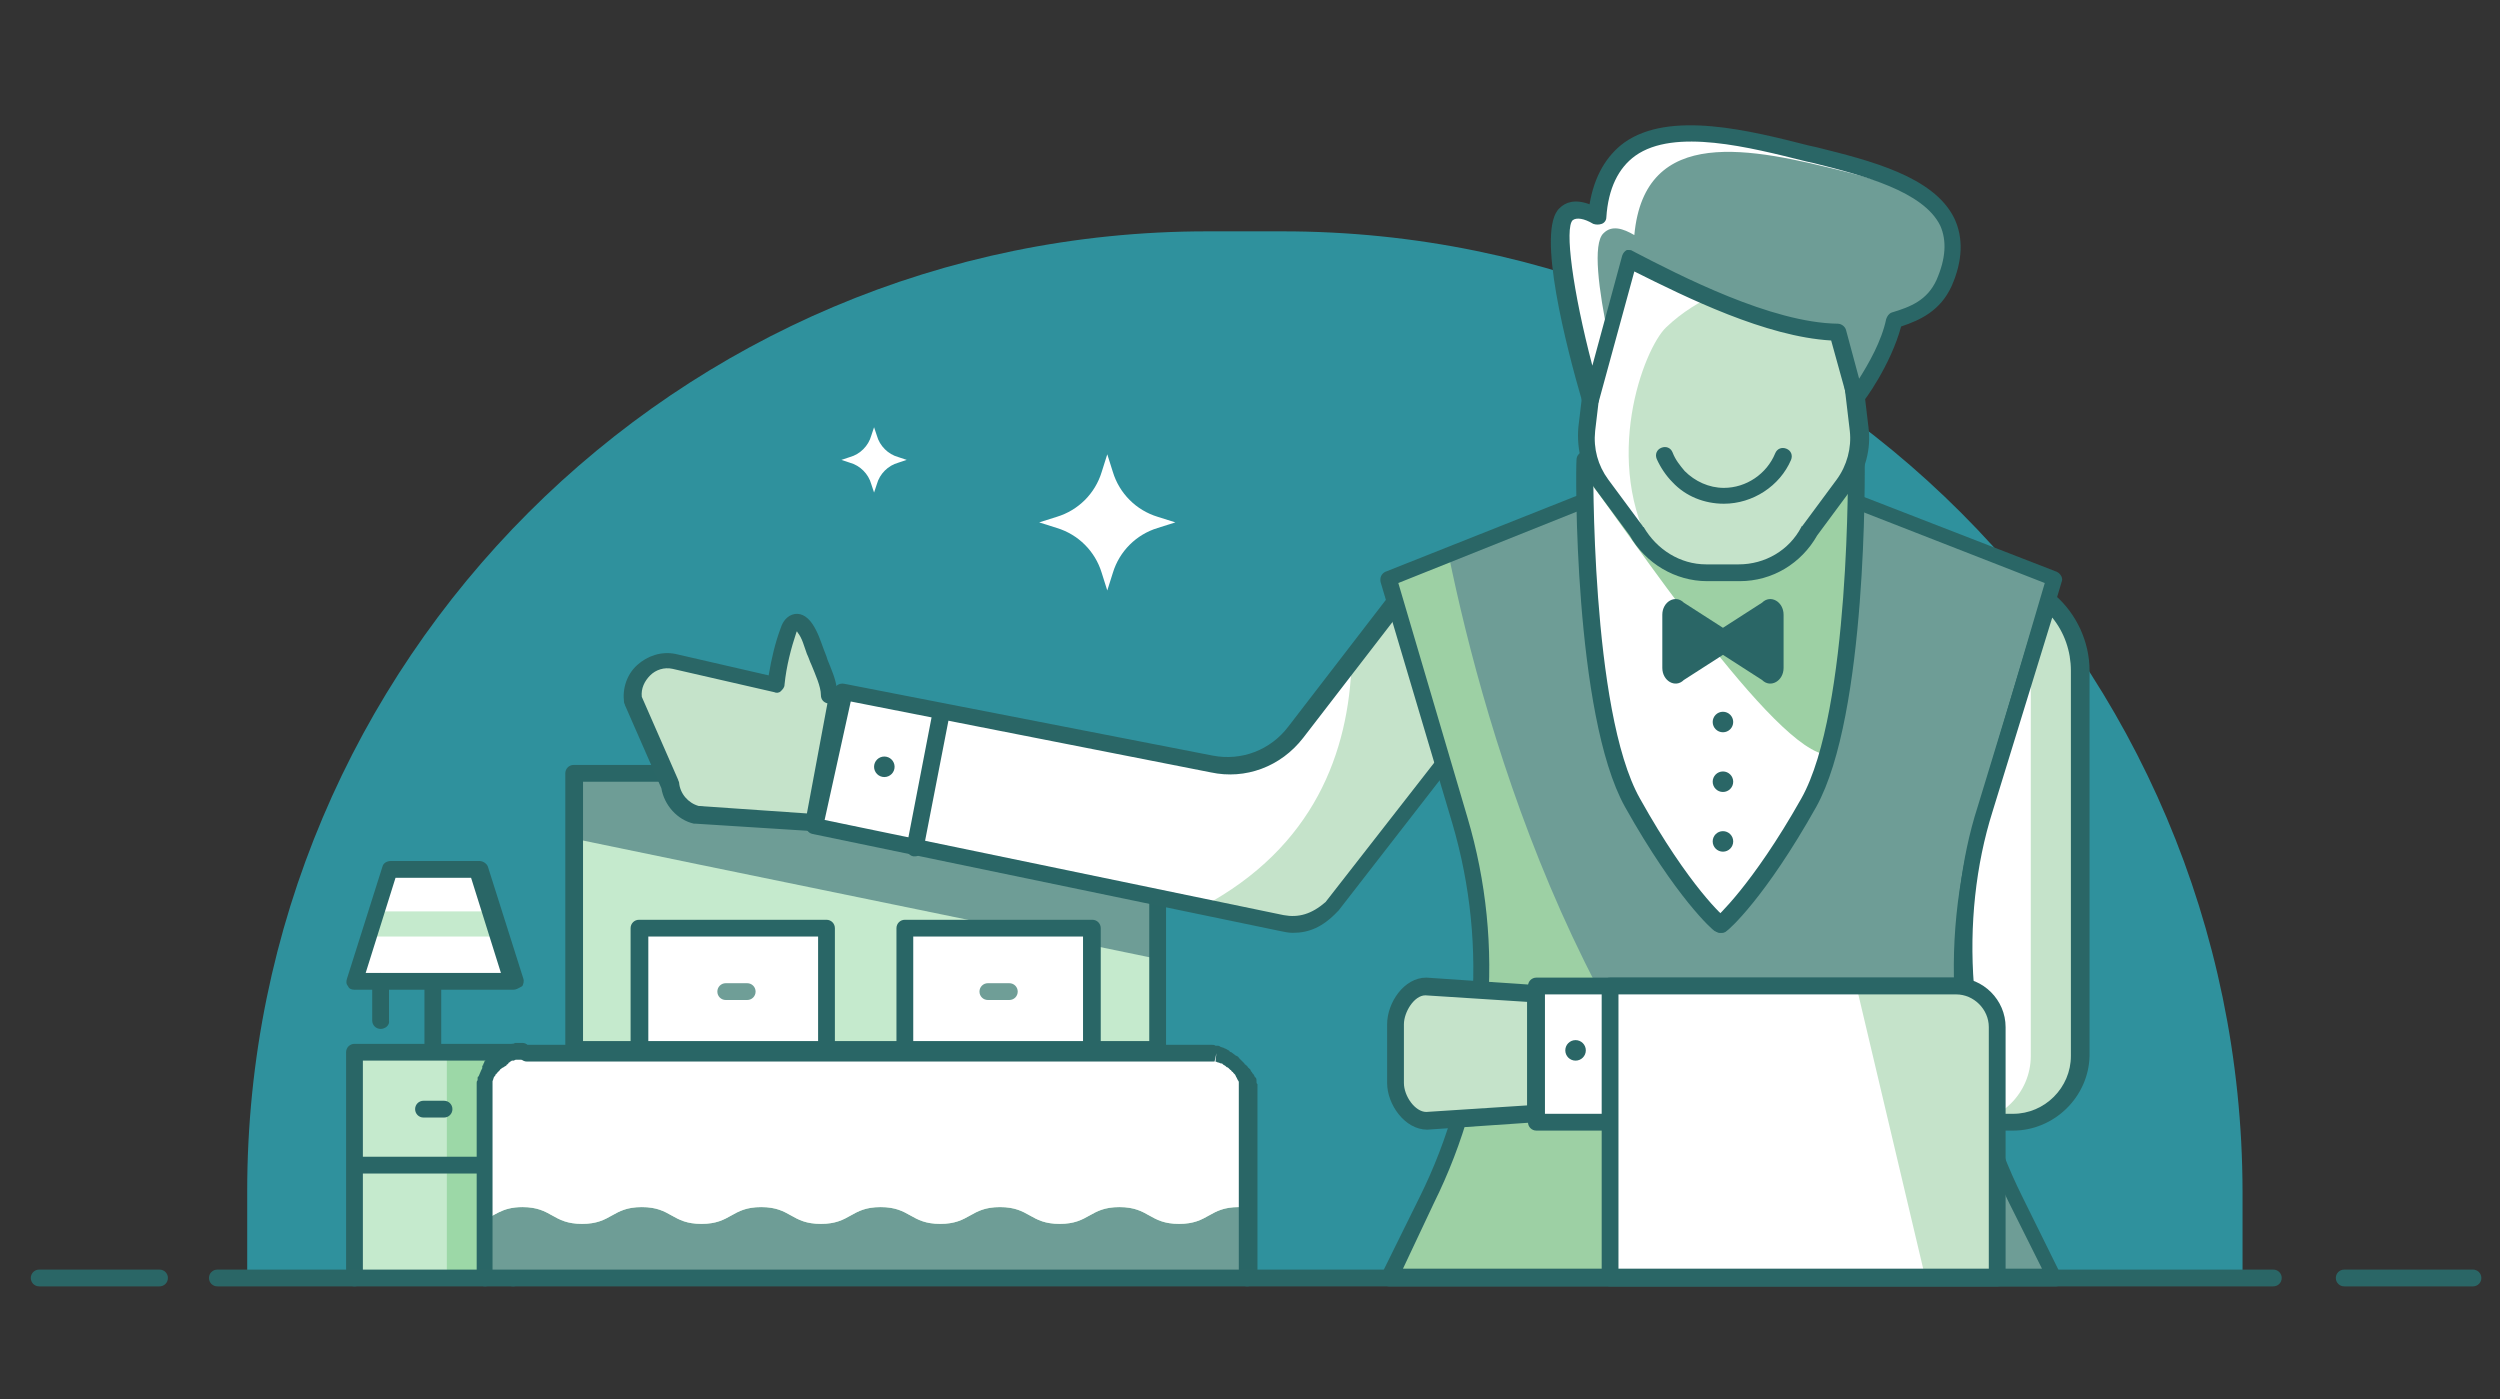 <?xml version="1.0" encoding="UTF-8"?>
<svg width="268px" height="150px" viewBox="0 0 268 150" version="1.1" xmlns="http://www.w3.org/2000/svg" xmlns:xlink="http://www.w3.org/1999/xlink">
    <rect x="0" y="0" width="268" height="150" fill="#333333" stroke="none"/>
    <!-- Generator: Sketch 49.3 (51167) - http://www.bohemiancoding.com/sketch -->
    <title>268x150-quality-guarantee</title>
    <desc>Created with Sketch.</desc>
    <defs></defs>
    <g id="268x150-quality-guarantee" stroke="none" stroke-width="1" fill="none" fill-rule="evenodd">
        <g id="Group" transform="translate(3, 13)" fill-rule="nonzero">
            <path d="M134.5,11.8 L126.4,11.8 C69.6,11.8 23.5,57.9 23.5,114.7 L23.5,123.9 L237.4,123.9 L237.4,114.7 C237.3,57.9 191.3,11.8 134.5,11.8 Z" id="Shape" fill="#2F919D"></path>
            <g transform="translate(87, 32)" fill="#FFFFFF" id="Shape">
                <path d="M6.3,4 C5.2,3.7 4.3,2.8 4,1.7 L3.7,0.8 L3.4,1.7 C3.1,2.8 2.2,3.7 1.1,4 L0.2,4.3 L1.1,4.6 C2.2,4.9 3.1,5.8 3.4,6.9 L3.7,7.8 L4,6.9 C4.3,5.8 5.2,4.9 6.3,4.6 L7.2,4.3 L6.3,4 Z"></path>
                <path d="M34.1,10.4 C31.8,9.7 30,7.9 29.3,5.6 L28.7,3.7 L28.1,5.6 C27.4,7.9 25.6,9.7 23.3,10.4 L21.4,11 L23.3,11.6 C25.6,12.3 27.4,14.1 28.1,16.4 L28.7,18.3 L29.3,16.4 C30,14.1 31.8,12.3 34.1,11.6 L36,11 L34.1,10.4 Z"></path>
            </g>
            <g transform="translate(34, 69)">
                <path d="M9.4,32.5 C8.9,32.5 8.5,32.1 8.5,31.6 L8.5,23.7 C8.5,23.2 8.9,22.8 9.4,22.8 C9.9,22.8 10.3,23.2 10.3,23.7 L10.3,31.6 C10.4,32.1 10,32.5 9.4,32.5 Z" id="Shape" fill="#296666"></path>
                <rect id="Rectangle-path" fill="#C5EACD" x="0.9" y="30.8" width="17" height="24.2"></rect>
                <rect id="Rectangle-path" fill="#9CD8A7" x="10.9" y="30.8" width="5.5" height="24.2"></rect>
                <path d="M18,55.9 C17.5,55.9 17.1,55.5 17.1,55 L17.1,31.7 L1.9,31.7 L1.9,55 C1.9,55.5 1.5,55.9 1,55.9 C0.5,55.9 0.1,55.5 0.1,55 L0.1,30.8 C0.1,30.3 0.5,29.9 1,29.9 L18,29.9 C18.5,29.9 18.9,30.3 18.9,30.8 L18.9,55 C18.9,55.5 18.5,55.9 18,55.9 Z" id="Shape" fill="#296666"></path>
                <path d="M18,43.8 L1.2,43.8 C0.7,43.8 0.3,43.4 0.3,42.9 C0.3,42.4 0.7,42 1.2,42 L18,42 C18.5,42 18.9,42.4 18.9,42.9 C18.9,43.4 18.5,43.8 18,43.8 Z" id="Shape" fill="#296666"></path>
                <polygon id="Shape" fill="#FFFFFF" points="18 23.2 0.9 23.2 2.4 18.4 3.3 15.7 4.7 11.2 14.2 11.2 15.6 15.7 16.5 18.4"></polygon>
                <polygon id="Shape" fill="#C5EACD" points="16.5 18.4 2.4 18.4 3.3 15.7 15.6 15.7"></polygon>
                <path d="M18,24.1 L1,24.1 C0.7,24.1 0.4,24 0.3,23.7 C0.1,23.5 0.1,23.2 0.2,22.9 L4,10.9 C4.1,10.5 4.5,10.3 4.9,10.3 L14.4,10.3 C14.8,10.3 15.2,10.6 15.3,10.9 L19.1,22.9 C19.2,23.2 19.1,23.5 19,23.7 C18.5,24 18.3,24.1 18,24.1 Z M2.2,22.3 L16.7,22.3 L13.5,12.1 L5.4,12.1 L2.2,22.3 Z" id="Shape" fill="#296666"></path>
                <path d="M96.7,35 L96.7,55 L15,55 L15,35 C15,34.8 15,34.7 15,34.5 C15,34.4 15,34.3 15,34.2 C15,34.2 15,34.2 15,34.1 C15,34 15,33.9 15.1,33.8 C15.1,33.8 15.1,33.8 15.1,33.8 C15.1,33.8 15.1,33.8 15.1,33.7 C15.1,33.7 15.1,33.6 15.1,33.6 C15.1,33.6 15.1,33.5 15.1,33.5 C15.2,33.3 15.3,33.1 15.3,32.9 C15.3,32.8 15.4,32.8 15.4,32.7 C15.4,32.7 15.4,32.7 15.4,32.6 C15.4,32.6 15.4,32.6 15.4,32.6 C15.4,32.6 15.4,32.6 15.4,32.6 C15.4,32.6 15.4,32.6 15.4,32.6 C15.4,32.6 15.5,32.5 15.5,32.5 C15.5,32.5 15.5,32.5 15.5,32.5 C15.5,32.5 15.6,32.4 15.6,32.4 C15.7,32.3 15.7,32.2 15.8,32.1 C15.8,32.1 15.8,32.1 15.8,32.1 C15.8,32.1 15.8,32.1 15.8,32.1 C15.8,32.1 15.9,32 15.9,32 C15.9,31.9 16,31.9 16,31.8 C16,31.8 16.1,31.7 16.1,31.7 C16.2,31.6 16.2,31.6 16.3,31.5 C16.4,31.4 16.5,31.3 16.6,31.2 C16.7,31.2 16.7,31.1 16.8,31.1 C16.9,31.1 16.9,31 17,31 C17.1,31 17.1,30.9 17.2,30.9 C17.3,30.9 17.3,30.8 17.4,30.8 C17.5,30.8 17.5,30.7 17.6,30.7 C17.6,30.7 17.7,30.7 17.7,30.7 C17.7,30.7 17.8,30.7 17.8,30.7 C17.9,30.7 18.1,30.6 18.2,30.6 C18.3,30.6 18.3,30.6 18.4,30.6 C18.5,30.6 18.5,30.6 18.6,30.6 C18.6,30.6 18.6,30.6 18.6,30.6 C18.6,30.6 18.6,30.6 18.6,30.6 C18.7,30.6 18.7,30.6 18.8,30.6 C18.8,30.6 18.8,30.6 18.8,30.6 C18.8,30.6 18.8,30.6 18.8,30.6 C18.8,30.6 18.8,30.6 18.8,30.6 C18.8,30.6 18.8,30.6 18.8,30.6 C18.8,30.6 18.8,30.6 18.8,30.6 C18.8,30.6 18.9,30.6 18.9,30.6 L91.7,30.6 C91.7,30.6 91.8,30.6 91.8,30.6 C91.8,30.6 91.9,30.6 91.9,30.6 C92.1,30.6 92.2,30.6 92.3,30.6 C92.4,30.6 92.5,30.6 92.5,30.6 C92.6,30.6 92.6,30.6 92.7,30.6 C92.7,30.6 92.7,30.6 92.8,30.6 C92.9,30.6 93,30.7 93.2,30.7 C93.3,30.7 93.4,30.8 93.5,30.8 C93.5,30.8 93.6,30.8 93.6,30.9 C93.6,30.9 93.7,30.9 93.7,31 C93.8,31.1 93.9,31.1 94.1,31.2 C94.2,31.2 94.2,31.3 94.3,31.3 C94.4,31.3 94.4,31.4 94.5,31.4 C94.6,31.5 94.7,31.6 94.8,31.7 C94.9,31.8 94.9,31.8 95,31.9 C95,31.9 95.1,32 95.1,32 C95.2,32.1 95.2,32.1 95.3,32.2 C95.3,32.2 95.3,32.2 95.3,32.3 C95.4,32.4 95.4,32.5 95.5,32.6 C95.5,32.7 95.6,32.7 95.6,32.8 C95.6,32.8 95.6,32.8 95.6,32.8 C95.6,32.9 95.7,33 95.7,33.1 C95.7,33.2 95.8,33.2 95.8,33.3 C95.8,33.3 95.8,33.3 95.8,33.3 C95.8,33.4 95.9,33.5 95.9,33.6 C95.9,33.7 95.9,33.7 96,33.8 C96,33.8 96,33.9 96,33.9 C96,34 96,34.1 96,34.2 C96,34.3 96,34.4 96,34.5 C96,34.6 96,34.6 96,34.7 C96.7,34.9 96.7,34.9 96.7,35 Z" id="Shape" fill="#6E9D96"></path>
                <rect id="Rectangle-path" fill="#6E9D96" x="15.3" y="46.9" width="5.3" height="8"></rect>
                <path d="M96.7,35 L96.7,47.5 C96.4,47.5 96.1,47.4 95.8,47.4 C92.6,47.4 92.6,49.2 89.4,49.2 C86.2,49.2 86.2,47.4 83,47.4 C79.8,47.4 79.8,49.2 76.6,49.2 C73.4,49.2 73.4,47.4 70.2,47.4 C67,47.4 67,49.2 63.8,49.2 C60.6,49.2 60.6,47.4 57.4,47.4 C54.2,47.4 54.2,49.2 51,49.2 C47.8,49.2 47.8,47.4 44.6,47.4 C41.4,47.4 41.4,49.2 38.2,49.2 C35,49.2 35,47.4 31.8,47.4 C28.6,47.4 28.6,49.2 25.4,49.2 C22.2,49.2 22.2,47.4 19,47.4 C16.7,47.4 16,48.4 14.6,48.9 L14.6,34.9 C14.6,32.5 16.6,30.5 19,30.5 L91.8,30.5 C94.7,30.5 96.7,32.5 96.7,35 Z" id="Shape" fill="#C5EACD"></path>
                <path d="M96.7,35 L96.7,47.5 C96.4,47.5 96.1,47.4 95.8,47.4 C92.6,47.4 92.6,49.2 89.4,49.2 C86.2,49.2 86.2,47.4 83,47.4 C79.8,47.4 79.8,49.2 76.6,49.2 C73.4,49.2 73.4,47.4 70.2,47.4 C67,47.4 67,49.2 63.8,49.2 C60.6,49.2 60.6,47.4 57.4,47.4 C54.2,47.4 54.2,49.2 51,49.2 C47.8,49.2 47.8,47.4 44.6,47.4 C41.4,47.4 41.4,49.2 38.2,49.2 C35,49.2 35,47.4 31.8,47.4 C28.6,47.4 28.6,49.2 25.4,49.2 C22.2,49.2 22.2,47.4 19,47.4 C16.7,47.4 16,48.4 14.6,48.9 L14.6,34.9 C14.6,32.5 16.6,30.5 19,30.5 L91.8,30.5 C94.7,30.5 96.7,32.5 96.7,35 Z" id="Shape" fill="#FFFFFF"></path>
                <path d="M96.7,55.9 C96.2,55.9 95.8,55.5 95.8,55 L95.8,35 C95.8,35 95.8,34.9 95.8,34.8 C95.8,34.8 95.8,34.7 95.8,34.7 C95.8,34.6 95.8,34.6 95.8,34.5 C95.8,34.4 95.8,34.3 95.8,34.3 L95.8,34.1 C95.8,34.1 95.8,34 95.8,34 C95.8,33.9 95.7,33.8 95.7,33.8 C95.7,33.8 95.6,33.6 95.6,33.6 C95.6,33.5 95.5,33.5 95.5,33.4 L95.4,33.2 C95.4,33.2 95.4,33.2 95.4,33.2 C95.4,33.2 95.4,33.2 95.4,33.2 C95.4,33.2 95.3,33.1 95.3,33.1 C95.3,33.1 95.3,33.1 95.2,33 C95.2,33 95.2,33 95.2,33 C95.2,32.9 95.1,32.9 95.1,32.9 L95,32.8 C95,32.8 95,32.7 94.9,32.7 C94.8,32.6 94.7,32.5 94.7,32.5 C94.7,32.5 94.6,32.4 94.5,32.4 L94.4,32.3 C94.3,32.2 94.2,32.2 94.1,32.1 L94,32 C94,32 93.9,32 93.9,32 C93.8,32 93.7,31.9 93.6,31.9 C93.5,31.9 93.4,31.8 93.3,31.8 L93.4,30.9 L93.2,31.8 L93,31.8 C93,31.8 92.9,31.8 92.9,31.8 C92.8,31.8 92.6,31.8 92.5,31.8 C92.5,31.8 92.4,31.8 92.4,31.8 L19.6,31.8 C19.5,31.8 19.5,31.8 19.5,31.8 C19.5,31.8 19.5,31.8 19.5,31.8 C19.5,31.8 19.5,31.8 19.5,31.8 C19,31.8 18.6,31.4 18.6,30.9 C18.6,30.5 18.9,30.1 19.2,30 C19.3,30 19.4,30 19.5,30 C19.6,30 19.6,30 19.7,30 L92.5,30 C92.6,30 92.6,30 92.7,30 C92.7,30 92.8,30 92.8,30 C93,30 93.2,30 93.3,30.1 C93.4,30.1 93.5,30.1 93.5,30.1 C93.6,30.1 93.7,30.1 93.8,30.2 C94,30.3 94.2,30.3 94.3,30.4 C94.4,30.4 94.5,30.5 94.7,30.6 C94.7,30.6 94.8,30.6 94.8,30.7 C94.8,30.7 94.9,30.8 95,30.8 C95.1,30.9 95.3,31 95.4,31.1 C95.4,31.1 95.5,31.2 95.6,31.2 C95.7,31.3 95.8,31.3 95.8,31.4 C95.9,31.5 96,31.6 96.1,31.7 C96.1,31.7 96.2,31.8 96.3,31.9 L96.4,32 C96.4,32.1 96.5,32.1 96.6,32.2 C96.6,32.2 96.6,32.2 96.7,32.3 C96.8,32.4 96.8,32.5 96.9,32.5 C96.9,32.5 96.9,32.6 97,32.6 L97.1,32.8 C97.1,32.8 97.1,32.9 97.2,32.9 C97.2,33 97.3,33.1 97.4,33.2 L97.5,33.4 C97.5,33.4 97.5,33.5 97.6,33.5 C97.7,33.6 97.7,33.8 97.7,33.9 L97.7,34 C97.7,34 97.7,34.2 97.8,34.2 L97.8,34.3 C97.8,34.4 97.8,34.5 97.8,34.6 C97.8,34.7 97.8,34.8 97.8,34.9 C97.8,35 97.8,35.1 97.8,35.1 C97.8,35.1 97.8,35.2 97.8,35.3 L97.8,55.3 C97.6,55.5 97.2,55.9 96.7,55.9 Z" id="Shape" fill="#296666"></path>
                <path d="M15,55.9 C14.5,55.9 14.1,55.5 14.1,55 L14.1,35 C14.1,34.8 14.1,34.6 14.1,34.4 C14.1,34.3 14.1,34.2 14.1,34.1 C14.1,34.1 14.1,34.1 14.1,34.1 C14.1,34 14.1,33.9 14.2,33.8 C14.2,33.8 14.2,33.7 14.2,33.7 C14.2,33.7 14.2,33.7 14.2,33.6 C14.2,33.5 14.2,33.4 14.3,33.4 C14.4,33.2 14.5,32.9 14.6,32.7 L14.7,32.5 C14.7,32.5 14.7,32.5 14.7,32.4 C14.7,32.4 14.7,32.3 14.7,32.3 C14.7,32.3 14.7,32.2 14.8,32.2 C14.8,32.2 14.8,32.2 14.8,32.1 C14.8,32.1 14.8,32.1 14.8,32.1 C14.8,32 14.9,32 14.9,31.9 C14.9,31.8 15,31.7 15.1,31.6 C15.1,31.6 15.2,31.5 15.2,31.5 C15.2,31.5 15.2,31.5 15.2,31.5 C15.2,31.5 15.3,31.4 15.3,31.4 C15.3,31.4 15.4,31.3 15.4,31.2 C15.4,31.2 15.5,31.1 15.5,31.1 C15.5,31.1 15.6,31 15.6,31 C15.7,30.9 15.7,30.9 15.8,30.8 C15.9,30.7 16.1,30.6 16.2,30.5 C16.2,30.5 16.3,30.4 16.4,30.4 C16.5,30.4 16.6,30.3 16.6,30.3 C16.7,30.3 16.8,30.2 16.8,30.2 C16.8,30.2 16.9,30.1 17,30.1 C17.1,30.1 17.2,30 17.3,30 C17.4,30 17.4,30 17.4,30 C17.4,30 17.5,30 17.5,30 C17.6,30 17.8,29.9 17.9,29.9 C18,29.9 18.1,29.9 18.2,29.8 C18.3,29.8 18.3,29.8 18.4,29.8 C18.4,29.8 18.5,29.8 18.5,29.8 C18.6,29.8 18.7,29.8 18.8,29.8 C18.8,29.8 18.9,29.8 18.9,29.8 C18.9,29.8 19,29.8 19,29.8 C19.5,29.8 19.8,30.2 19.8,30.7 C19.8,31.2 19.4,31.6 18.9,31.6 C18.9,31.6 18.9,31.6 18.9,31.6 C18.9,31.6 18.9,31.6 18.9,31.6 C18.9,31.6 18.9,31.6 18.9,31.6 C18.9,31.6 18.8,31.6 18.7,31.6 C18.7,31.6 18.6,31.6 18.6,31.6 L18.5,31.6 C18.5,31.6 18.4,31.6 18.4,31.6 C18.3,31.6 18.2,31.6 18.1,31.7 C18.1,31.7 18,31.7 18,31.7 C18,31.7 17.9,31.7 17.9,31.7 C17.8,31.7 17.8,31.8 17.7,31.8 L17.6,31.9 C17.6,31.9 17.5,31.9 17.5,32 C17.5,32 17.4,32.1 17.4,32.1 C17.4,32.1 17.3,32.1 17.3,32.2 C17.2,32.3 17.1,32.3 17,32.4 L16.8,32.5 C16.8,32.5 16.7,32.6 16.7,32.6 C16.7,32.6 16.6,32.6 16.6,32.7 C16.6,32.7 16.5,32.8 16.5,32.8 C16.5,32.8 16.5,32.8 16.5,32.8 C16.4,32.9 16.4,32.9 16.3,33 C16.3,33 16.3,33.1 16.2,33.1 C16.2,33.1 16.2,33.2 16.1,33.2 C16.1,33.2 16.1,33.2 16.1,33.3 C16.1,33.3 16.1,33.3 16.1,33.3 C16.1,33.3 16.1,33.3 16.1,33.3 L16,33.4 C15.9,33.5 15.9,33.7 15.8,33.9 C15.8,33.9 15.8,33.9 15.8,34 C15.8,34 15.8,34.1 15.8,34.1 C15.8,34.1 15.8,34.2 15.8,34.2 C15.8,34.2 15.8,34.3 15.8,34.3 C15.8,34.3 15.8,34.4 15.8,34.4 C15.8,34.4 15.8,34.4 15.8,34.4 C15.8,34.4 15.8,34.5 15.8,34.5 C15.8,34.7 15.8,34.8 15.8,34.9 L15.8,54.9 C15.9,55.5 15.5,55.9 15,55.9 Z" id="Shape" fill="#296666"></path>
                <rect id="Rectangle-path" fill="#C5EACD" x="24.5" y="0.8" width="62.6" height="29.7"></rect>
                <path d="M87.1,0.8 L87.1,20.8 C68.8,17 38.9,10.9 24.5,7.9 L24.5,0.7 L87.1,0.7 L87.1,0.8 Z" id="Shape" fill="#6E9D96"></path>
                <path d="M87.1,31.5 L24.5,31.5 C24,31.5 23.6,31.1 23.6,30.6 L23.6,0.9 C23.6,0.4 24,0 24.5,0 L87.1,0 C87.6,0 88,0.4 88,0.9 L88,30.6 C88,31 87.6,31.5 87.1,31.5 Z M25.5,29.6 L86.2,29.6 L86.2,1.8 L25.5,1.8 L25.5,29.6 Z" id="Shape" fill="#296666"></path>
                <rect id="Rectangle-path" fill="#FFFFFF" x="31.6" y="17.5" width="20.1" height="13.1"></rect>
                <rect id="Rectangle-path" fill="#FFFFFF" x="31.6" y="17.5" width="4.8" height="13.1"></rect>
                <rect id="Rectangle-path" fill="#FFFFFF" x="60" y="17.5" width="20.1" height="13.1"></rect>
                <rect id="Rectangle-path" fill="#FFFFFF" x="60" y="17.5" width="4.2" height="13.1"></rect>
                <g transform="translate(30, 16)" fill="#296666" id="Shape">
                    <path d="M21.6,15.5 L1.5,15.5 C1,15.5 0.6,15.1 0.6,14.6 L0.6,1.5 C0.6,1 1,0.6 1.5,0.6 L21.6,0.6 C22.1,0.6 22.5,1 22.5,1.5 L22.5,14.6 C22.5,15 22.1,15.5 21.6,15.5 Z M2.5,13.6 L20.7,13.6 L20.7,2.4 L2.5,2.4 L2.5,13.6 Z"></path>
                    <path d="M50.1,15.5 L30,15.5 C29.5,15.5 29.1,15.1 29.1,14.6 L29.1,1.5 C29.1,1 29.5,0.6 30,0.6 L50.1,0.6 C50.6,0.6 51,1 51,1.5 L51,14.6 C51,15 50.6,15.5 50.1,15.5 Z M30.9,13.6 L49.1,13.6 L49.1,2.4 L30.9,2.4 L30.9,13.6 Z"></path>
                </g>
                <path d="M3.8,28.3 C3.3,28.3 2.9,27.9 2.9,27.4 L2.9,23.2 C2.9,22.7 3.3,22.3 3.8,22.3 C4.3,22.3 4.7,22.7 4.7,23.2 L4.7,27.4 C4.8,27.9 4.3,28.3 3.8,28.3 Z" id="Shape" fill="#296666"></path>
                <path d="M43.1,25.2 L40.8,25.2 C40.3,25.2 39.9,24.8 39.9,24.3 C39.9,23.8 40.3,23.4 40.8,23.4 L43.1,23.4 C43.6,23.4 44,23.8 44,24.3 C44,24.8 43.6,25.2 43.1,25.2 Z" id="Shape" fill="#6F9E97"></path>
                <path d="M71.2,25.2 L68.9,25.2 C68.4,25.2 68,24.8 68,24.3 C68,23.8 68.4,23.4 68.9,23.4 L71.2,23.4 C71.7,23.4 72.1,23.8 72.1,24.3 C72.1,24.8 71.7,25.2 71.2,25.2 Z" id="Shape" fill="#6F9E97"></path>
                <path d="M10.6,37.8 L8.4,37.8 C7.9,37.8 7.5,37.4 7.5,36.9 C7.5,36.4 7.9,36 8.4,36 L10.6,36 C11.1,36 11.5,36.4 11.5,36.9 C11.5,37.4 11.1,37.8 10.6,37.8 Z" id="Shape" fill="#296666"></path>
            </g>
            <path d="M85.9,61.5 C85.8,60.1 84.8,58.1 84.4,56.9 C84.1,56 83.8,55.1 83.3,54.4 C83,54 82.6,53.6 82.2,53.8 C81.9,53.9 81.7,54.3 81.6,54.6 C80.9,56.5 80.5,58.5 80.3,60.5 L69.4,58 C66.9,57.5 64.7,59.7 65,62.2 L69,71.2 C69.2,72.7 70.3,74 71.9,74.4 L84.4,75.2 L86.9,61.7 L85.9,61.5 Z" id="Shape" fill="#C5E3CA"></path>
            <path d="M84.2,76.1 C84.2,76.1 84.2,76.1 84.2,76.1 L71.6,75.3 C71.5,75.3 71.5,75.3 71.4,75.3 C69.6,74.9 68.2,73.3 67.9,71.5 L64,62.6 C64,62.5 63.9,62.4 63.9,62.3 C63.7,60.8 64.2,59.3 65.3,58.3 C66.4,57.3 67.9,56.8 69.4,57.1 L79.4,59.4 C79.7,57.6 80.1,55.9 80.7,54.3 C80.8,54 81.1,53.2 81.9,52.9 C82.7,52.6 83.5,53 84.1,53.9 C84.7,54.8 85,55.8 85.3,56.6 C85.4,56.9 85.6,57.3 85.7,57.7 C86.1,58.7 86.6,59.8 86.7,60.8 L86.9,60.8 C87.4,60.9 87.7,61.4 87.6,61.9 L85.1,75.4 C85.1,75.7 84.7,76.1 84.2,76.1 Z M71.9,73.4 L83.5,74.2 L85.7,62.4 C85.3,62.3 85,62 85,61.5 C85,60.6 84.4,59.3 84,58.3 C83.8,57.9 83.7,57.5 83.5,57.1 C83.2,56.3 83,55.4 82.5,54.8 C82.5,54.8 82.5,54.7 82.4,54.7 C82.4,54.7 82.4,54.7 82.4,54.7 C81.8,56.5 81.3,58.4 81.1,60.4 C81.1,60.7 80.9,60.9 80.7,61.1 C80.5,61.3 80.2,61.3 80,61.2 L69.1,58.7 C68.2,58.5 67.3,58.8 66.7,59.4 C66.1,60 65.7,60.8 65.8,61.7 L69.7,70.6 C69.7,70.7 69.8,70.8 69.8,70.9 C69.9,72.1 70.8,73.1 71.9,73.4 Z" id="Shape" fill="#2A6666"></path>
            <path d="M156.8,62.5 L139.8,84.4 C138.1,85.9 136.4,86.4 134.5,86 L127.2,84.5 L125.9,84.2 L84.4,75.6 L87.4,61.3 L126.9,69 C130.3,69.7 133.8,68.4 135.9,65.6 L137.1,64.1 L140,60.4 L141.9,57.9 L142.8,56.7 L147.6,50.4 L153.5,54.9 C156.6,57.4 158.1,60.8 156.8,62.5 Z" id="Shape" fill="#FFFFFF"></path>
            <path d="M156.8,62.5 L139.8,84.4 C138.1,85.9 136.4,86.4 134.5,86 L127.2,84.5 L125.9,84.2 C137.9,77.8 141.6,67.6 141.9,57.9 L142.8,56.7 L147.6,50.4 L153.5,54.9 C156.6,57.4 158.1,60.8 156.8,62.5 Z" id="Shape" fill="#C5E3CA"></path>
            <path d="M135.6,87 C135.1,87 134.7,86.9 134.2,86.8 L84.1,76.4 C83.6,76.3 83.3,75.8 83.4,75.3 L86.4,61 C86.5,60.5 87,60.2 87.5,60.3 L127,68 C130.1,68.6 133.2,67.4 135.1,64.9 L146.8,49.7 C146.9,49.5 147.2,49.4 147.4,49.3 C147.6,49.3 147.9,49.3 148.1,49.5 L154,54 C157.6,56.8 159.1,60.6 157.5,62.7 L140.5,84.6 C140.5,84.6 140.4,84.7 140.4,84.7 C138.8,86.4 137.3,87 135.6,87 Z M85.4,74.9 L134.6,85.1 C136.2,85.4 137.6,85 139.1,83.7 L156.1,61.9 C157,60.8 155.9,58 153,55.7 L147.8,51.7 L136.7,66.1 C134.3,69.2 130.5,70.6 126.8,69.8 L88.2,62.2 L85.4,74.9 Z" id="Shape" fill="#2A6666"></path>
            <path d="M213.3,115.6 L217.4,123.9 L145.9,123.9 L150,115.6 C156.3,103 157.5,88.4 153.5,74.9 L145.8,49 L151.2,46.9 L152.3,46.5 L167.2,40.5 L195.3,40.5 L217.3,49 L209.6,74.9 C205.8,88.5 207,103 213.3,115.6 Z" id="Shape" fill="#6E9D96"></path>
            <path d="M150,115.6 C156.3,103 157.5,88.4 153.5,74.9 L145.8,49 L151.2,46.9 L152.3,46.5 C156.2,65.5 166.9,103.5 193,124 L145.9,124 L150,115.6 Z" id="Shape" fill="#9DD0A4"></path>
            <path d="M217.4,124.9 L145.9,124.9 C145.6,124.9 145.3,124.7 145.1,124.5 C144.9,124.2 144.9,123.9 145.1,123.6 L149.2,115.3 C155.4,102.8 156.6,88.6 152.7,75.3 L145,49.4 C144.9,48.9 145.1,48.5 145.5,48.3 L166.9,39.8 C167,39.8 167.1,39.7 167.2,39.7 L195.3,39.7 C195.4,39.7 195.5,39.7 195.6,39.8 L217.5,48.3 C217.9,48.5 218.2,49 218,49.4 L210.3,75.3 C206.4,88.6 207.6,102.9 213.8,115.3 L217.9,123.6 C218,123.9 218,124.2 217.9,124.5 C218,124.7 217.7,124.9 217.4,124.9 Z M147.4,123 L215.9,123 L212.4,116 C206,103.1 204.7,88.4 208.8,74.6 L216.2,49.5 L195.2,41.3 L167.4,41.3 L146.9,49.5 L154.3,74.6 C158.4,88.4 157.1,103.1 150.7,116 L147.4,123 Z" id="Shape" fill="#2A6666"></path>
            <g transform="translate(160, 50)" id="Shape">
                <path d="M59.9,8.9 L59.9,50.2 C59.9,54.1 56.7,57.4 52.7,57.4 L1.6,57.4 L1.6,42.8 L47.6,42.8 C47.2,36.6 47.8,29.9 49.7,23.8 L56.5,1.5 C58.6,3.2 59.9,5.9 59.9,8.9 Z" fill="#FFFFFF"></path>
                <path d="M59.9,8.9 L59.9,50.2 C59.9,54.2 56.7,57.4 52.7,57.4 L47.5,57.4 C51.4,57.4 54.7,54.2 54.7,50.2 L54.7,8.9 C54.7,8.5 54.7,8 54.6,7.6 L56.5,1.5 C58.6,3.2 59.9,5.9 59.9,8.9 Z" fill="#C5E3CA"></path>
                <path d="M52.8,58.2 L1.7,58.2 C1.2,58.2 0.8,57.8 0.8,57.3 L0.8,42.7 C0.8,42.2 1.2,41.8 1.7,41.8 L46.8,41.8 C46.5,35.5 47.2,29.1 49,23.5 L55.8,1.2 C55.9,0.9 56.1,0.7 56.4,0.6 C56.7,0.5 57,0.6 57.3,0.8 C59.6,2.8 61,5.8 61,8.9 L61,50.2 C60.9,54.6 57.2,58.2 52.8,58.2 Z M2.6,56.4 L52.8,56.4 C56.2,56.4 59,53.6 59,50.2 L59,8.9 C59,6.8 58.3,4.8 57,3.2 L50.6,24 C48.8,29.7 48.1,36.2 48.6,42.6 C48.6,42.9 48.5,43.1 48.4,43.3 C48.2,43.5 48,43.6 47.7,43.6 L2.6,43.6 L2.6,56.4 Z" fill="#2A6666"></path>
            </g>
            <path d="M161.6,106.4 L149.9,107.2 C148.1,107.2 146.6,105 146.6,103.1 L146.6,96.8 C146.6,95 148.1,92.7 149.9,92.7 L161.6,93.5 L161.6,106.4 Z" id="Shape" fill="#C5E3CA"></path>
            <path d="M150,108.1 C147.6,108.1 145.7,105.4 145.7,103.1 L145.7,96.8 C145.7,94.5 147.5,91.8 149.9,91.8 L161.7,92.6 C162.2,92.6 162.6,93 162.6,93.5 L162.6,106.4 C162.6,106.9 162.2,107.3 161.7,107.3 L150,108.1 C150,108.1 150,108.1 150,108.1 Z M149.8,93.7 C148.6,93.7 147.5,95.5 147.5,96.8 L147.5,103.1 C147.5,104.5 148.7,106.2 149.9,106.2 L160.7,105.5 L160.7,94.4 L149.8,93.7 Z" id="Shape" fill="#2A6666"></path>
            <g transform="translate(165, 35)" id="Shape">
                <path d="M31,3.4 C31,6.3 30.9,11.8 30.4,17.7 C30,22.9 29.2,28.4 28,32.9 C27.4,34.9 26.8,36.6 26,38.1 C20.5,47.9 16.6,51.2 16.6,51.2 L16.5,51.2 C16.5,51.2 12.6,47.9 7.1,38.1 C4.5,33.4 3.2,24.9 2.6,17.2 C1.9,8.8 2,1.4 2,1.4 L31,1.4 C31,1.3 31,2.1 31,3.4 Z" fill="#FFFFFF"></path>
                <path d="M2,2.8 L2.2,2.8 C2.1,3.4 2,4.3 2,2.8 Z" fill="#9DD0A4"></path>
                <path d="M2.4,2.8 L2.2,2.8 C2.2,2.4 2.3,2.1 2.4,2.8 Z" fill="#9DD0A4"></path>
                <path d="M31,3.4 C31,6.3 30.9,11.8 30.4,17.7 C30,22.9 29.2,28.4 28,32.9 C22.4,32.9 6.1,8.4 2.6,3.9 C2.6,3.4 2.5,3 2.5,2.8 L31,2.8 C30.9,3 31,3.2 31,3.4 Z" fill="#9DD0A4"></path>
                <g fill="#2A6666">
                    <path d="M16.4,52 C16.2,52 16,51.9 15.8,51.8 C15.6,51.7 11.7,48.3 6.2,38.5 C0.7,28.6 0.9,2.4 1,1.3 C1,0.8 1.4,0.4 1.9,0.4 C1.9,0.4 1.9,0.4 1.9,0.4 C2.4,0.4 2.8,0.8 2.8,1.3 C2.8,1.6 2.5,28.2 7.8,37.6 C13.1,47.1 16.9,50.4 17,50.4 C17.4,50.7 17.4,51.3 17.1,51.7 C16.9,51.9 16.7,52 16.4,52 Z"></path>
                    <path d="M16.5,52 C16.2,52 16,51.9 15.8,51.7 C15.5,51.3 15.5,50.7 15.9,50.4 C15.9,50.4 19.8,47 25.1,37.6 C30.4,28.2 30.1,1.6 30.1,1.3 C30.1,0.8 30.5,0.4 31,0.4 C31,0.4 31,0.4 31,0.4 C31.5,0.4 31.9,0.8 31.9,1.3 C31.9,2.4 32.2,28.6 26.7,38.5 C21.2,48.3 17.3,51.7 17.1,51.8 C16.9,52 16.7,52 16.5,52 Z"></path>
                </g>
            </g>
            <path d="M185.9,51.6 L181.7,54.3 L177.5,51.6 C176.6,50.7 175.2,51.5 175.2,52.9 L175.2,58.6 C175.2,60 176.6,60.8 177.5,59.9 L181.7,57.2 L185.9,59.9 C186.8,60.8 188.2,60 188.2,58.6 L188.2,52.9 C188.2,51.5 186.8,50.7 185.9,51.6 Z" id="Shape" fill="#2A6666"></path>
            <circle id="Oval" fill="#2A6666" cx="181.7" cy="70.8" r="1.1"></circle>
            <circle id="Oval" fill="#2A6666" cx="181.7" cy="64.4" r="1.1"></circle>
            <circle id="Oval" fill="#2A6666" cx="181.7" cy="77.2" r="1.1"></circle>
            <circle id="Oval" fill="#2A6666" cx="165.9" cy="99.6" r="1.1"></circle>
            <circle id="Oval" fill="#2A6666" cx="91.8" cy="69.2" r="1.1"></circle>
            <path d="M95.1,78.8 C95,78.8 95,78.8 94.9,78.8 C94.4,78.7 94.1,78.2 94.2,77.7 L97,63.2 C97.1,62.7 97.6,62.4 98.1,62.5 C98.6,62.6 98.9,63.1 98.8,63.6 L96,78 C95.9,78.5 95.5,78.8 95.1,78.8 Z" id="Shape" fill="#2A6666"></path>
            <g transform="translate(168, 91)">
                <rect id="Rectangle-path" fill="#FFFFFF" x="1.6" y="1.7" width="35.6" height="31.3"></rect>
                <path d="M43.1,6 L43.1,33 L35.4,33 L28,1.7 L38.7,1.7 C41.2,1.7 43.1,3.6 43.1,6 Z" id="Shape" fill="#C5E3CA"></path>
                <path d="M43.1,33.9 L1.6,33.9 C1.1,33.9 0.7,33.5 0.7,33 L0.7,1.7 C0.7,1.2 1.1,0.8 1.6,0.8 L38.7,0.8 C41.6,0.8 44,3.2 44,6.1 L44,33 C44,33.5 43.6,33.9 43.1,33.9 Z M2.5,32 L42.2,32 L42.2,6.1 C42.2,4.2 40.6,2.6 38.7,2.6 L2.5,2.6 L2.5,32 Z" id="Shape" fill="#2A6666"></path>
            </g>
            <g transform="translate(0, 123)" fill="#2A6666" id="Shape">
                <path d="M262.1,1.9 L248.3,1.9 C247.8,1.9 247.4,1.5 247.4,1 C247.4,0.5 247.8,0.1 248.3,0.1 L262.1,0.1 C262.6,0.1 263,0.5 263,1 C263,1.5 262.6,1.9 262.1,1.9 Z"></path>
                <path d="M14.1,1.9 L1.2,1.9 C0.7,1.9 0.3,1.5 0.3,1 C0.3,0.5 0.7,0.1 1.2,0.1 L14.1,0.1 C14.6,0.1 15,0.5 15,1 C15,1.5 14.6,1.9 14.1,1.9 Z"></path>
                <path d="M240.7,1.9 L20.3,1.9 C19.8,1.9 19.4,1.5 19.4,1 C19.4,0.5 19.8,0.1 20.3,0.1 L240.7,0.1 C241.2,0.1 241.6,0.5 241.6,1 C241.6,1.5 241.2,1.9 240.7,1.9 Z"></path>
            </g>
            <g transform="translate(163, 0)" id="Shape">
                <path d="M31.8,38.9 L28.1,43.9 C26.6,46.6 23.7,48.3 20.6,48.3 L17,48.3 C15,48.3 13,47.6 11.5,46.3 C10.7,45.6 10,44.8 9.5,43.9 L5.8,38.9 C4.5,37.2 4,35.1 4.2,33 L6.8,11.1 L30.9,11.1 L31.4,15.5 L33.5,33 C33.6,35.1 33.1,37.2 31.8,38.9 Z" fill="#C5E3CA"></path>
                <path d="M31.3,15.5 C30.2,16.3 19.5,15.5 12.6,22.1 C10.2,24.4 5.6,36.5 11.4,46.4 C10.6,45.7 9.9,44.9 9.4,44 L5.7,39 C4.4,37.3 3.9,35.2 4.1,33.1 L6.7,11.2 L21.7,11.2 L31.3,15.5 Z" fill="#FFFFFF"></path>
                <path d="M20.5,49.3 L17,49.3 C13.6,49.3 10.4,47.4 8.7,44.4 L5,39.4 C3.6,37.5 3,35.2 3.2,32.8 L5.8,10.9 C5.9,10.4 6.2,10.1 6.7,10.1 L30.8,10.1 C31.3,10.1 31.7,10.5 31.7,10.9 L34.3,32.8 C34.6,35.1 34,37.5 32.5,39.4 L28.8,44.4 C27.1,47.4 24,49.3 20.5,49.3 Z M7.5,12.1 L5,33.2 C4.8,35.1 5.3,36.9 6.4,38.4 L10.1,43.4 C10.1,43.4 10.1,43.5 10.2,43.5 C11.6,45.9 14.1,47.5 16.9,47.5 L20.4,47.5 C23.2,47.5 25.8,46 27.1,43.5 C27.1,43.5 27.1,43.4 27.2,43.4 L30.9,38.4 C32,36.9 32.5,35 32.3,33.2 L29.8,12.1 L7.5,12.1 Z" fill="#2A6666"></path>
                <path d="M27.7,3.4 C17.7,0.9 6.2,-1.7 5.1,10.2 C3.9,9.5 2.7,9.1 1.8,9.9 C-0.6,12 4.5,29.6 4.5,29.6 L8.6,14.6 C14.6,17.7 23.9,22.4 31,22.5 L33,29.6 C33,29.6 36.2,25.3 37.1,21.2 C39.3,20.5 41.3,19.7 42.4,17.2 C46.8,7.7 35.5,5.4 27.7,3.4 Z" fill="#6E9D96"></path>
                <path d="M12.7,16.7 C12.8,16.8 12.9,16.8 13,16.9 C12.9,16.9 12.8,16.8 12.7,16.7 Z" fill="#9DD0A4"></path>
                <path d="M31.8,5.4 C21.8,2.9 10.3,0.3 9.2,12.2 C8,11.5 6.8,11.1 5.9,12 C4.7,13.1 5.4,18.2 6.4,23 L4.6,29.8 C4.6,29.8 -0.5,12.2 1.9,10.1 C2.8,9.3 4,9.6 5.2,10.3 C6.3,-1.6 17.8,0.9 27.8,3.5 C31.4,4.4 35.3,5.5 37.9,7.3 C35.9,6.5 33.8,5.9 31.8,5.4 Z" fill="#FFFFFF"></path>
                <path d="M33,30.7 C32.9,30.7 32.9,30.7 32.8,30.7 C32.5,30.6 32.2,30.4 32.1,30 L30.3,23.5 C23.3,23.1 14.8,18.9 9.2,16.1 L5.4,30 C5.3,30.4 4.9,30.7 4.5,30.7 C4.5,30.7 4.5,30.7 4.5,30.7 C4.1,30.7 3.7,30.4 3.6,30 C2,24.5 -1.4,11.6 1.2,9.3 C1.8,8.7 2.8,8.3 4.4,8.9 C4.9,5.9 6.2,3.7 8.1,2.3 C13,-1.2 21.6,1 27.9,2.6 L28.8,2.8 C34.4,4.2 41.3,5.9 43.5,10.4 C44.5,12.5 44.4,15 43.2,17.7 C42,20.3 39.9,21.3 37.8,22 C36.7,26.1 33.8,30.1 33.6,30.2 C33.6,30.5 33.3,30.7 33,30.7 Z M8.6,13.8 C8.7,13.8 8.9,13.8 9,13.9 C14.2,16.6 23.9,21.6 31,21.7 C31.4,21.7 31.8,22 31.9,22.4 L33.3,27.6 C34.3,26 35.7,23.6 36.2,21.2 C36.3,20.9 36.5,20.6 36.8,20.5 C38.8,19.9 40.6,19.2 41.6,17 C42.6,14.7 42.7,12.8 42,11.2 C40.2,7.5 33.7,5.8 28.5,4.5 L27.6,4.3 C21.6,2.8 13.5,0.7 9.3,3.7 C7.5,5 6.4,7.2 6.2,10.3 C6.2,10.6 6,10.9 5.7,11 C5.4,11.1 5.1,11.1 4.8,11 C3.8,10.4 3,10.3 2.6,10.6 C1.7,11.4 2.6,18.2 4.7,26.2 L7.9,14.4 C8,14.1 8.2,13.9 8.4,13.8 C8.4,13.8 8.5,13.8 8.6,13.8 Z" fill="#2A6666"></path>
                <path d="M18.8,41 C16.7,41 14.7,40.2 13.3,38.7 C12.6,38 12,37.1 11.6,36.2 C11.4,35.7 11.6,35.2 12.1,35 C12.6,34.8 13.1,35 13.3,35.5 C13.6,36.3 14.1,36.9 14.6,37.5 C15.7,38.6 17.2,39.3 18.8,39.3 C21.2,39.3 23.4,37.8 24.3,35.6 C24.5,35.1 25,34.9 25.5,35.1 C26,35.3 26.2,35.8 26,36.3 C24.8,39.1 21.9,41 18.8,41 Z" fill="#2A6666"></path>
            </g>
        </g>
    </g>
</svg>